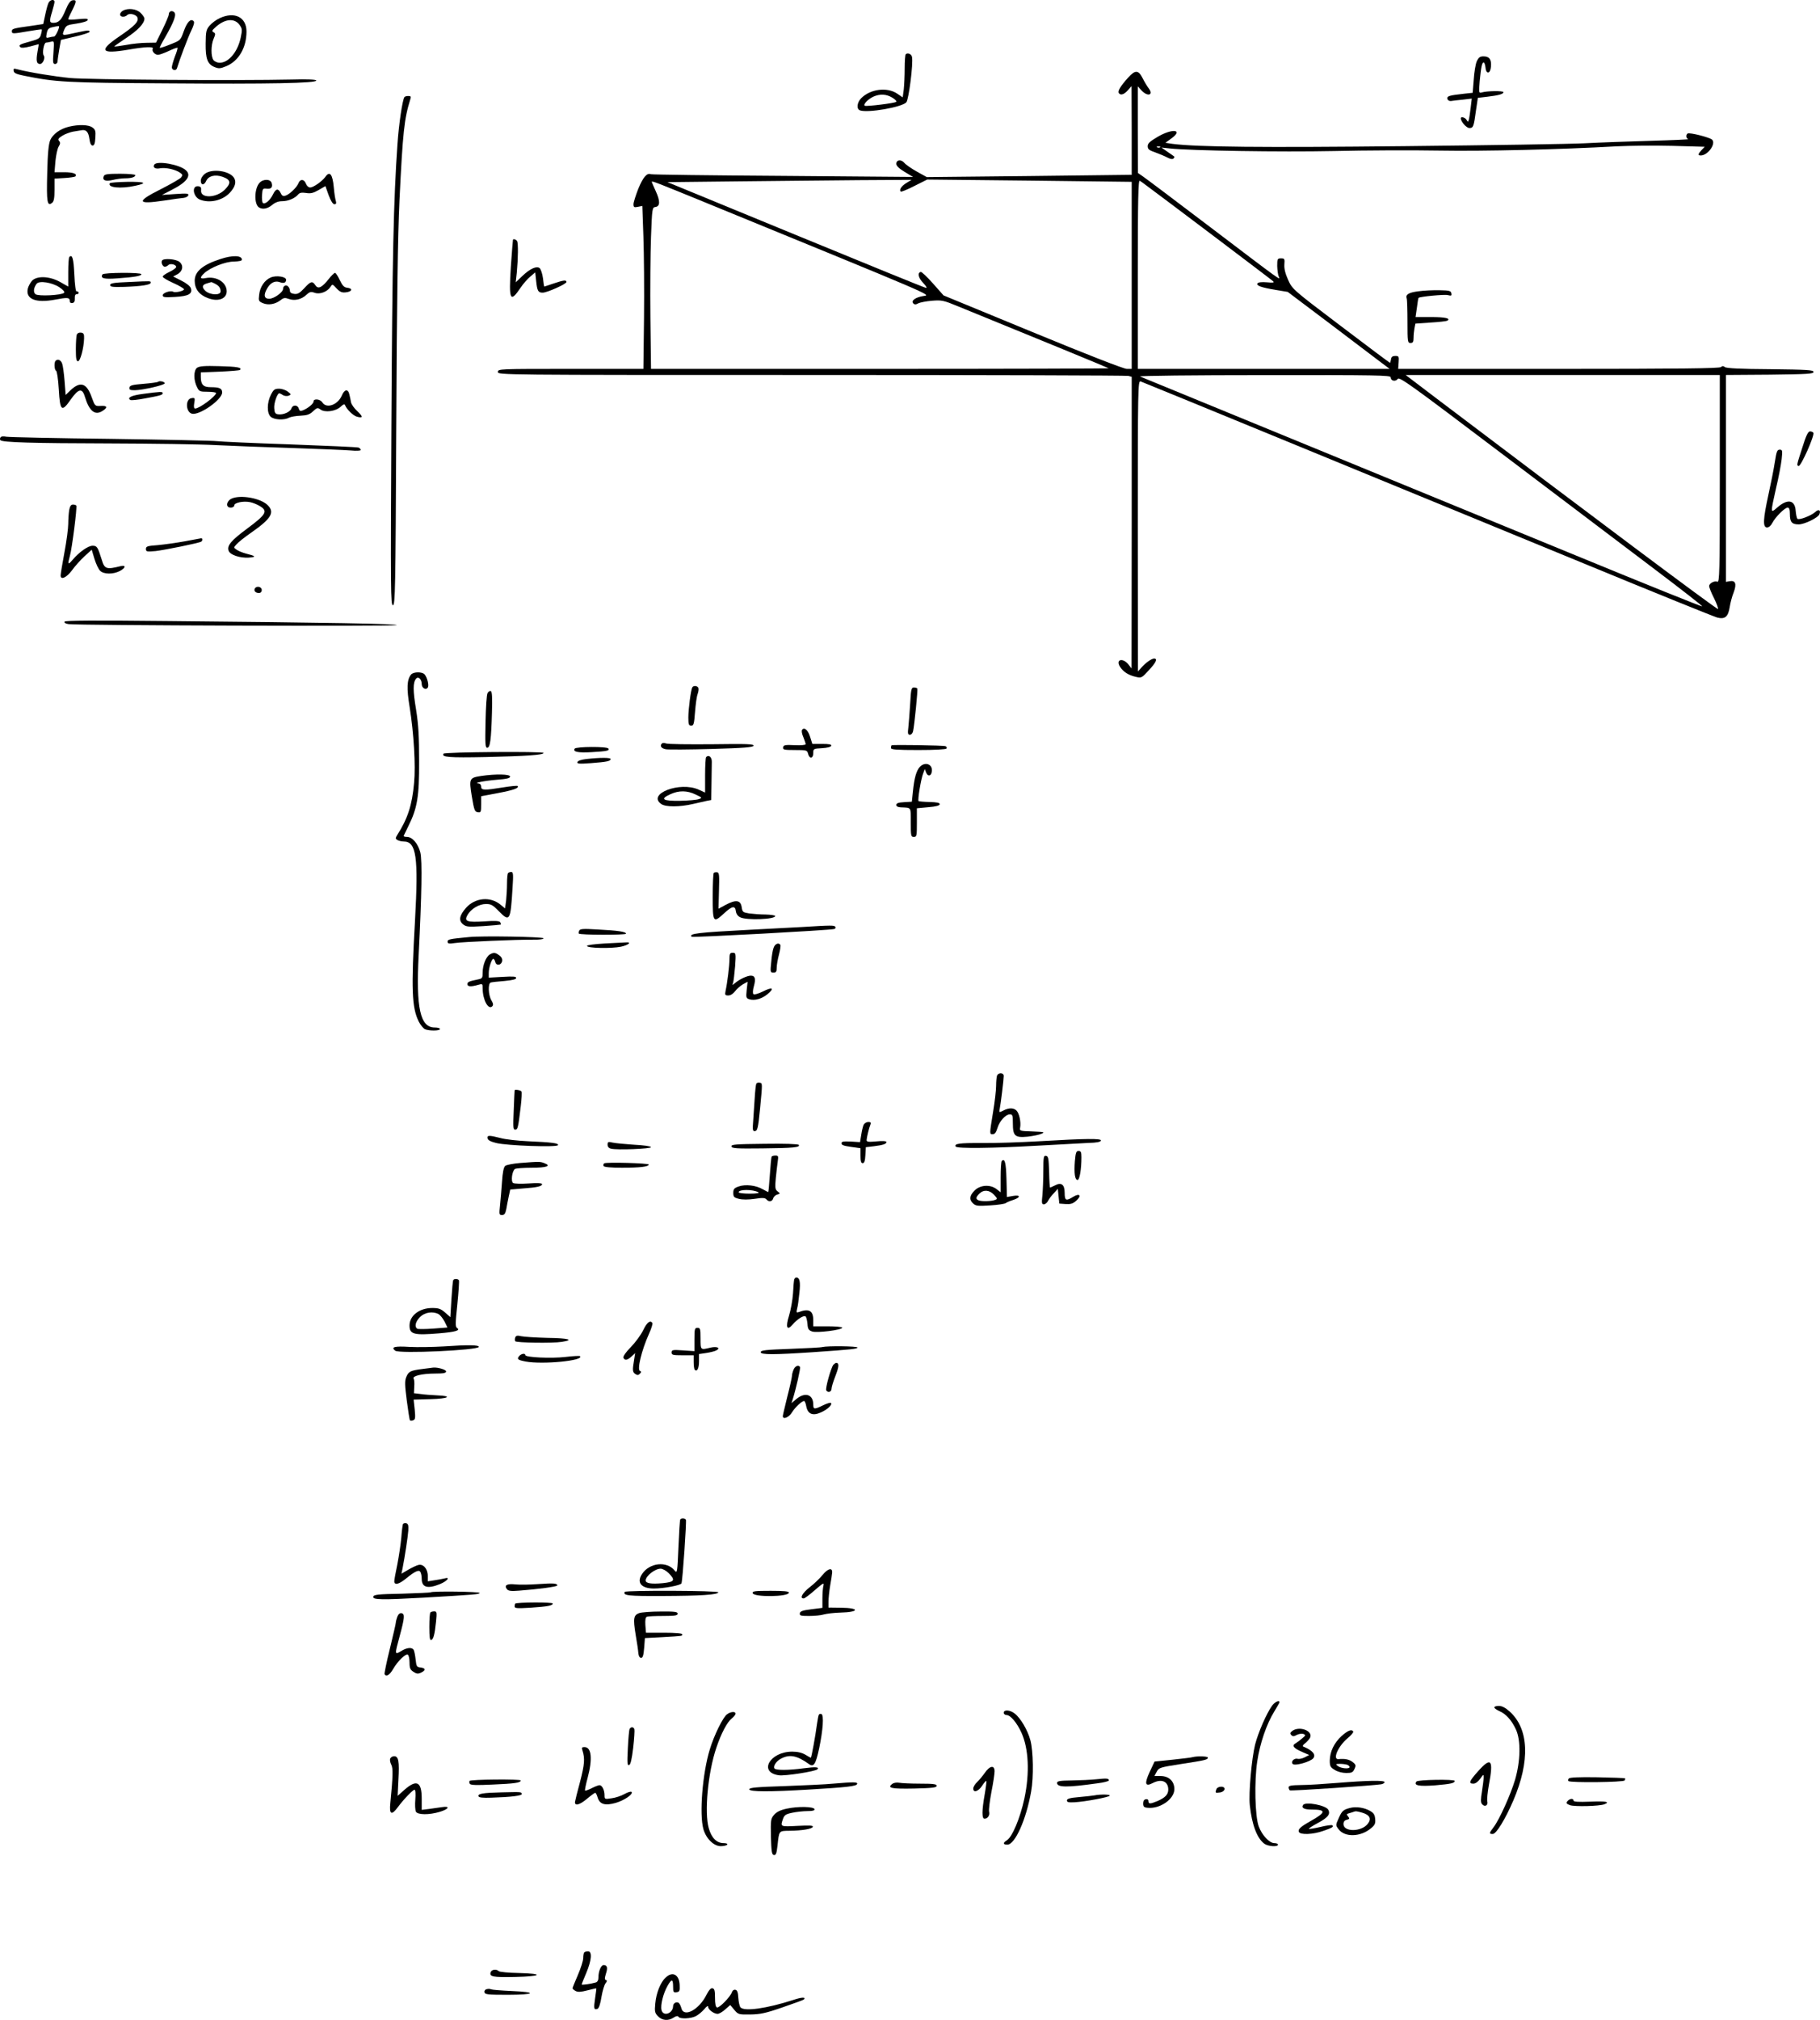 <?xml version="1.0" standalone="no"?>
<!DOCTYPE svg PUBLIC "-//W3C//DTD SVG 20010904//EN"
 "http://www.w3.org/TR/2001/REC-SVG-20010904/DTD/svg10.dtd">
<svg version="1.0" xmlns="http://www.w3.org/2000/svg"
 width="1194.551pt" height="1324.93pt" viewBox="0 0 1194.551 1324.93"
 preserveAspectRatio="xMidYMid meet">
<g transform="translate(-24.211,1331.972) scale(0.1,-0.1)"
fill="#000000" stroke="none">
<path d="M561 13302 c-5 -9 -15 -45 -22 -79 l-13 -61 -80 -12 c-117 -16 -126
-19 -126 -35 0 -18 5 -18 109 0 47 8 86 13 87 12 2 -2 0 -16 -5 -33 -6 -25
-15 -31 -70 -46 -70 -19 -79 -24 -65 -38 6 -6 29 -4 64 5 30 8 56 15 56 15 1
0 -3 -23 -8 -51 -10 -58 -6 -79 17 -79 19 0 36 41 24 56 -11 14 1 84 15 84 6
0 21 3 33 6 21 6 21 4 16 -70 -5 -66 -4 -76 11 -76 9 0 16 8 16 17 0 9 5 44
11 79 l11 62 94 22 c52 12 94 26 94 31 0 12 -12 11 -90 -6 -93 -21 -92 -21
-77 18 13 30 18 33 82 42 39 6 70 15 73 23 3 10 -10 11 -62 6 -36 -4 -66 -4
-66 0 0 4 11 29 25 56 30 60 31 72 4 68 -15 -2 -28 -20 -46 -63 -27 -66 -45
-85 -80 -85 -27 0 -28 10 -8 76 8 27 15 55 15 62 0 18 -28 15 -39 -6z m69
-156 c0 -17 -24 -66 -33 -66 -7 0 -22 -3 -33 -6 -20 -5 -21 -3 -15 28 5 26 13
34 36 39 41 9 45 9 45 5z"/>
<path d="M1048 13249 c-10 -5 -18 -17 -18 -24 0 -18 31 -20 47 -4 15 15 59 4
67 -16 10 -27 -16 -54 -117 -123 -140 -95 -125 -119 58 -88 108 19 169 21 160
6 -9 -14 13 -40 34 -40 9 0 40 11 70 25 30 14 56 24 58 21 2 -2 -5 -28 -17
-57 -11 -30 -20 -62 -20 -71 0 -20 29 -25 34 -5 17 56 72 202 93 245 17 35 23
56 16 63 -19 19 -42 -4 -64 -64 -22 -62 -22 -62 -88 -88 -36 -15 -68 -25 -70
-23 -2 2 14 34 36 71 59 103 75 149 58 163 -16 14 -35 5 -35 -15 0 -8 -19 -53
-42 -100 l-42 -85 -61 -1 c-33 0 -94 -6 -135 -14 -41 -7 -76 -12 -78 -10 -1 1
34 26 79 56 76 50 119 95 119 127 0 7 -11 24 -25 37 -26 27 -84 34 -117 14z"/>
<path d="M1685 13201 c-23 -10 -52 -32 -67 -49 -23 -27 -25 -39 -26 -118 -1
-101 12 -135 58 -154 27 -11 38 -11 78 6 81 34 132 121 132 227 0 94 -78 133
-175 88z m129 -44 c18 -25 19 -32 8 -84 -20 -94 -79 -165 -139 -165 -14 0 -32
8 -40 18 -17 24 -17 96 1 139 13 30 13 36 0 43 -12 7 -11 12 8 29 62 59 127
67 162 20z"/>
<path d="M6187 12964 c-4 -4 -7 -46 -7 -93 0 -47 -3 -109 -6 -138 l-7 -52 -37
25 c-66 44 -175 30 -235 -30 -28 -28 -33 -71 -9 -80 50 -19 279 21 305 53 16
20 46 254 37 297 -3 19 -28 30 -41 18z m-88 -285 c18 -11 30 -23 26 -27 -9 -9
-196 -32 -207 -26 -13 8 22 44 57 60 43 19 85 17 124 -7z"/>
<path d="M9935 12918 c-8 -18 -17 -72 -20 -120 l-7 -87 -56 -6 c-98 -11 -113
-15 -110 -33 2 -10 12 -16 23 -15 11 2 46 6 78 9 l59 7 -7 -59 c-4 -32 -9 -68
-12 -78 -5 -17 -6 -18 -15 -3 -8 16 -38 24 -38 11 0 -22 37 -64 56 -64 26 0
29 7 44 117 l12 81 60 7 c77 9 108 18 108 30 0 10 -108 9 -144 -2 -17 -5 -18
0 -12 73 9 94 15 124 26 124 5 0 10 -15 12 -32 4 -48 32 -44 36 5 4 47 -11 67
-49 67 -23 0 -32 -7 -44 -32z"/>
<path d="M332 12854 c2 -14 19 -21 68 -31 209 -42 268 -46 940 -50 671 -5 984
1 978 19 -2 6 -62 9 -158 6 -362 -8 -1340 -1 -1458 10 -108 11 -263 36 -345
57 -25 7 -28 5 -25 -11z"/>
<path d="M7647 12811 c-49 -54 -70 -88 -62 -101 11 -18 35 -11 60 18 l24 27 1
-291 0 -291 -672 -8 -673 -7 -65 36 c-36 20 -73 46 -82 57 -21 25 -53 21 -53
-6 0 -13 18 -31 55 -53 l55 -33 -854 7 c-470 3 -860 8 -867 11 -26 10 -50 -18
-82 -94 -17 -44 -32 -90 -32 -102 0 -21 4 -23 29 -18 l29 6 7 -202 c4 -112 6
-352 4 -535 l-4 -332 -477 0 c-471 0 -478 0 -478 -20 0 -20 7 -20 2058 -20
1131 0 2067 -3 2080 -6 l22 -6 0 -957 -1 -956 -22 28 c-38 45 -84 30 -53 -18
21 -33 57 -55 103 -65 37 -9 39 -7 85 43 48 51 60 77 35 77 -17 0 -56 -28 -84
-60 l-22 -25 -1 954 c0 903 1 953 18 949 9 -3 483 -197 1052 -431 569 -234
1408 -579 1864 -766 456 -188 847 -346 869 -352 51 -13 72 5 82 69 4 26 15 69
26 96 21 56 12 81 -28 73 l-23 -4 0 678 0 679 288 2 c247 3 287 5 287 18 0 13
-39 15 -284 18 -195 1 -289 6 -298 14 -10 8 -17 8 -25 0 -9 -9 -281 -12 -1066
-12 l-1053 0 3 43 c3 39 1 42 -22 42 -18 0 -26 -6 -28 -22 -2 -13 -5 -23 -7
-23 -2 0 -147 108 -322 241 -317 240 -318 241 -346 302 -19 42 -27 74 -25 102
3 37 1 40 -22 40 -23 0 -25 -3 -25 -50 1 -27 5 -59 10 -69 12 -27 26 -37 -443
319 -232 176 -435 329 -452 340 l-29 20 -1 284 0 284 25 -27 c40 -43 81 -30
46 15 -10 13 -28 43 -40 67 -27 53 -48 54 -94 3z m-1455 -691 c-33 -20 -50
-45 -38 -57 3 -3 44 13 90 37 l84 42 671 -7 671 -8 0 -613 0 -614 -32 0 c-20
0 -259 93 -618 241 l-585 241 -70 79 c-38 43 -74 77 -80 75 -23 -6 -15 -40 17
-73 21 -22 27 -34 16 -31 -9 1 -394 158 -856 348 l-839 345 456 5 c251 3 611
6 801 8 l345 2 -33 -20z m1573 -16 c86 -63 822 -618 833 -629 10 -9 2 -11 -41
-7 -34 3 -57 0 -61 -7 -10 -15 24 -27 119 -43 l79 -13 271 -204 c148 -112 299
-226 334 -253 l64 -48 -827 0 -826 0 0 621 c0 493 3 619 13 613 6 -4 26 -17
42 -30z m-2890 -114 c1526 -625 1479 -604 1428 -612 -52 -8 -84 -31 -66 -49 8
-8 17 -8 32 1 12 6 53 14 90 17 64 5 75 3 172 -37 533 -217 985 -403 988 -406
2 -2 -673 -4 -1500 -4 l-1504 0 -4 337 c-2 185 0 423 4 529 7 187 8 193 29
196 31 4 32 39 2 104 -14 31 -26 58 -26 61 0 8 37 -7 355 -137z m4495 -1145
c0 -24 31 -31 46 -11 11 16 80 -34 691 -496 373 -282 821 -620 995 -752 175
-132 316 -242 313 -244 -2 -3 -375 147 -827 333 -758 311 -2817 1156 -2863
1175 -11 5 355 9 813 9 741 1 832 -1 832 -14z m2160 -666 c0 -615 -2 -681 -16
-675 -20 8 -54 -11 -54 -29 0 -8 14 -44 32 -79 18 -36 29 -68 26 -71 -5 -6
-868 640 -1842 1377 l-208 158 1031 0 1031 0 0 -681z"/>
<path d="M2896 12682 c-13 -22 -36 -175 -45 -307 -26 -368 -34 -746 -40 -1848
-6 -1083 -5 -1177 10 -1177 15 0 17 98 22 1163 4 842 10 1253 21 1492 22 451
31 534 71 663 6 18 4 22 -13 22 -12 0 -23 -3 -26 -8z"/>
<path d="M696 12489 c-59 -14 -106 -48 -124 -88 -11 -27 -17 -84 -20 -219 -5
-190 0 -219 33 -192 11 9 15 32 15 85 l0 73 65 4 c35 2 67 7 71 10 16 17 -13
28 -72 28 l-64 0 6 73 c4 39 13 82 21 95 11 18 12 27 3 37 -9 11 -5 18 22 35
18 11 49 22 68 26 19 3 44 7 55 9 32 7 48 -10 54 -57 4 -29 11 -43 21 -43 11
0 16 14 18 52 3 44 0 53 -20 67 -25 18 -89 20 -152 5z"/>
<path d="M7840 12422 c-51 -30 -65 -43 -65 -61 0 -20 9 -27 50 -41 28 -10 63
-25 80 -34 19 -10 33 -12 39 -6 5 5 8 11 5 13 -2 2 -22 16 -44 31 l-40 28 55
-6 c142 -15 730 -24 1076 -17 209 5 521 6 694 3 289 -5 790 7 1165 28 83 4
246 6 363 3 l213 -6 -21 -22 c-24 -26 -25 -35 -5 -35 47 0 102 78 74 104 -17
15 -147 48 -160 40 -13 -8 -11 -32 4 -37 6 -2 -105 -7 -248 -11 -143 -4 -336
-11 -430 -16 -93 -5 -624 -13 -1180 -19 -947 -10 -1361 -6 -1527 15 l-47 7 40
29 c80 58 6 67 -91 10z m17 -68 c-3 -3 -12 -4 -19 -1 -8 3 -5 6 6 6 11 1 17
-2 13 -5z"/>
<path d="M1255 12240 c-12 -19 7 -31 39 -24 37 6 101 -8 131 -30 17 -12 17
-16 5 -31 -8 -9 -67 -43 -132 -76 -164 -82 -158 -102 20 -75 59 9 118 17 131
18 14 2 27 9 29 17 4 12 -10 13 -84 8 l-89 -6 60 31 c104 52 136 96 97 131
-41 38 -190 64 -207 37z"/>
<path d="M1586 12179 c-15 -12 -26 -30 -26 -45 0 -30 22 -31 35 -2 15 34 58
45 108 28 54 -19 58 -41 15 -84 -57 -57 -164 -59 -156 -3 2 16 -3 23 -18 25
-46 6 -35 -70 11 -88 65 -25 149 -5 196 46 34 37 43 68 29 94 -26 49 -146 67
-194 29z"/>
<path d="M923 12164 c-10 -27 10 -36 58 -25 24 6 61 11 81 11 42 0 68 8 68 21
0 5 -45 9 -100 9 -82 0 -102 -3 -107 -16z"/>
<path d="M2377 12159 c-21 -29 -78 -69 -99 -69 -11 0 -23 11 -28 25 -12 31
-38 32 -49 3 -11 -28 -59 -74 -86 -82 -15 -4 -23 0 -30 16 -16 34 -32 32 -51
-7 -19 -40 -54 -69 -67 -56 -4 4 -7 28 -5 52 3 41 5 44 30 41 30 -4 42 10 33
38 -8 26 -56 27 -80 0 -34 -38 -36 -140 -3 -161 24 -15 56 -9 86 16 20 17 42
25 66 25 40 0 84 19 105 44 10 12 23 14 52 10 30 -5 47 -1 82 19 l45 26 21
-59 c14 -38 28 -60 38 -60 11 0 14 6 9 23 -4 12 -10 51 -13 87 -8 88 -27 111
-56 69z"/>
<path d="M963 12118 c-17 -29 71 -38 166 -17 85 18 67 27 -50 26 -61 -1 -113
-5 -116 -9z"/>
<path d="M3609 11748 c-1 -2 -7 -82 -14 -178 -14 -220 -5 -239 63 -139 17 26
46 59 64 74 l33 28 6 -55 c7 -67 13 -78 43 -78 29 0 156 57 156 70 0 15 -20
12 -85 -10 -32 -11 -59 -20 -60 -20 -2 0 -6 24 -9 54 -4 30 -14 60 -22 67 -20
16 -64 -4 -115 -53 l-42 -40 7 63 c9 97 10 194 2 207 -6 11 -23 16 -27 10z"/>
<path d="M697 11634 c-4 -4 -7 -49 -7 -101 l0 -93 -53 30 c-70 39 -152 42
-185 8 -11 -13 -23 -35 -27 -50 -17 -69 50 -98 177 -74 85 16 98 15 98 -10 0
-9 7 -14 18 -12 12 3 16 12 15 31 -1 18 3 27 13 27 9 0 14 5 12 11 -2 6 -8 9
-13 7 -6 -2 -12 44 -15 111 -5 105 -13 135 -33 115z m-66 -198 c25 -17 38 -31
32 -37 -16 -16 -170 -24 -188 -9 -16 13 -12 43 8 69 18 21 100 8 148 -23z"/>
<path d="M1690 11621 c-118 -38 -170 -82 -170 -143 0 -53 29 -92 85 -113 68
-27 125 -6 125 44 0 58 -66 100 -136 87 -40 -8 -43 2 -11 32 40 37 138 76 194
76 33 1 53 5 53 12 0 29 -61 31 -140 5z m-37 -162 c27 -14 37 -28 37 -51 0
-27 -69 -24 -99 3 -26 25 -23 41 10 50 13 4 25 7 27 8 2 1 13 -4 25 -10z"/>
<path d="M1306 11611 c-9 -13 4 -41 18 -41 7 0 17 5 23 11 14 14 55 2 51 -14
-2 -7 -23 -21 -46 -32 -23 -11 -42 -24 -42 -30 0 -6 32 -25 70 -42 39 -17 70
-36 70 -41 0 -11 -58 -24 -71 -16 -17 10 -69 -7 -69 -23 0 -13 12 -15 81 -11
88 5 116 20 104 57 -4 13 -29 33 -61 49 l-55 28 26 14 c37 20 44 58 15 82 -23
19 -104 25 -114 9z"/>
<path d="M915 11520 c-16 -26 9 -33 99 -26 113 8 156 16 156 27 0 13 -247 11
-255 -1z"/>
<path d="M2400 11490 c-45 -57 -70 -69 -88 -41 -20 29 -30 27 -73 -20 -30 -32
-43 -40 -66 -37 -18 2 -28 9 -28 20 0 10 -5 22 -12 29 -13 13 -33 4 -33 -16 0
-22 -59 -65 -91 -65 -34 0 -39 25 -12 70 21 36 51 50 81 39 27 -10 42 -4 42
16 0 20 -64 30 -100 15 -41 -17 -72 -63 -77 -114 -5 -40 -3 -43 25 -55 36 -15
81 -7 116 20 20 16 29 17 53 8 38 -14 83 -4 115 26 23 21 30 23 56 14 34 -12
83 7 104 40 11 18 13 18 39 -11 22 -23 35 -29 60 -26 41 4 50 25 12 30 -22 2
-33 13 -51 51 -12 26 -26 47 -31 47 -5 0 -24 -18 -41 -40z"/>
<path d="M1090 11470 c-102 -4 -125 -8 -125 -20 0 -12 16 -14 93 -12 111 4
173 13 173 27 1 12 7 12 -141 5z"/>
<path d="M9551 11409 c-64 -8 -85 -22 -76 -47 3 -8 5 -76 5 -153 0 -132 1
-139 20 -139 16 0 20 7 20 34 0 18 3 47 6 63 l6 30 100 7 c55 3 104 9 109 12
25 15 -12 24 -105 24 l-103 0 9 62 c4 34 9 63 11 64 8 8 170 24 192 18 23 -6
26 -4 23 12 -3 16 -13 19 -78 20 -41 1 -104 -2 -139 -7z"/>
<path d="M746 11125 c-3 -9 -6 -52 -6 -96 0 -62 3 -79 14 -79 15 0 38 85 40
150 1 28 -3 36 -20 38 -13 2 -24 -4 -28 -13z"/>
<path d="M607 10953 c-11 -10 -8 -61 3 -65 6 -2 14 -55 18 -123 8 -143 19
-151 79 -65 50 71 75 76 92 18 29 -96 67 -126 117 -93 35 22 30 35 -13 32 -37
-2 -38 -1 -59 57 -33 94 -75 107 -140 45 l-31 -30 -7 91 c-4 50 -11 102 -16
115 -9 24 -29 32 -43 18z"/>
<path d="M1535 10907 c-23 -18 -23 -83 1 -128 13 -27 19 -29 69 -29 30 0 55
-4 55 -8 0 -21 -109 -102 -137 -102 -8 0 -10 12 -6 36 6 33 4 36 -18 32 -41
-5 -39 -91 3 -102 49 -12 198 92 198 139 0 27 -17 35 -75 35 -49 0 -65 17 -65
68 l0 29 125 5 c69 3 128 8 132 11 16 16 -17 22 -135 25 -99 3 -131 0 -147
-11z"/>
<path d="M1279 10815 c-3 -3 -46 -9 -95 -13 -73 -6 -89 -10 -92 -24 -3 -15 4
-18 35 -18 52 1 194 33 196 45 2 11 -35 19 -44 10z"/>
<path d="M2020 10730 c-26 -51 -27 -121 -1 -144 22 -20 88 -24 120 -6 12 6 47
12 76 13 43 2 60 8 82 29 26 24 30 25 48 12 29 -22 99 -13 132 17 18 17 27 20
30 11 10 -27 54 -70 79 -76 40 -10 40 0 1 37 -20 18 -38 44 -41 58 -2 13 -7
36 -11 52 -8 37 -32 34 -49 -7 -26 -62 -101 -89 -128 -46 -15 23 -58 27 -58 6
0 -15 -40 -47 -73 -59 -14 -5 -20 -2 -24 13 -7 25 -40 26 -48 1 -7 -23 -54
-44 -87 -39 -19 2 -24 10 -26 40 -3 32 20 98 33 98 3 0 14 -5 24 -12 10 -6 27
-8 37 -4 18 7 18 9 -5 27 -13 10 -38 19 -57 19 -29 0 -36 -5 -54 -40z"/>
<path d="M1181 10736 c-77 -10 -107 -25 -83 -40 6 -3 48 1 94 10 104 19 118
23 118 35 0 11 -17 10 -129 -5z"/>
<path d="M12071 10382 c-37 -114 -37 -115 -24 -119 15 -5 107 202 97 218 -3 5
-13 9 -22 9 -13 0 -26 -28 -51 -108z"/>
<path d="M245 10450 c-4 -6 -4 -14 0 -18 14 -14 214 -20 715 -21 283 -1 598
-5 700 -11 102 -5 327 -14 500 -19 173 -6 345 -13 383 -16 40 -4 67 -2 67 3 0
6 -7 13 -15 16 -9 3 -212 12 -453 21 -240 8 -455 18 -477 21 -22 3 -335 10
-695 15 -360 4 -669 11 -686 14 -20 4 -34 3 -39 -5z"/>
<path d="M11891 10288 c-7 -46 -26 -142 -42 -214 -35 -160 -38 -214 -9 -214
12 0 26 12 35 30 20 39 82 100 100 100 11 0 15 -12 15 -43 0 -52 13 -67 58
-67 38 0 128 44 136 67 11 27 -6 35 -28 14 -26 -24 -107 -55 -117 -44 -4 5 -9
28 -11 52 -5 73 -54 81 -123 20 -43 -38 -43 -37 -6 128 17 70 33 156 37 191 6
57 5 62 -13 62 -17 0 -21 -12 -32 -82z"/>
<path d="M1764 10050 c-23 -9 -38 -36 -28 -51 9 -15 44 -10 44 6 0 17 58 30
103 21 17 -3 47 -15 65 -26 54 -33 42 -54 -83 -147 -108 -80 -135 -113 -122
-147 10 -26 73 -47 130 -44 54 4 50 10 -18 27 -22 6 -49 17 -60 25 -20 14 -20
14 0 36 11 13 54 47 96 76 133 93 157 134 106 182 -46 44 -173 67 -233 42z"/>
<path d="M696 9973 c-3 -21 -6 -61 -6 -90 0 -28 -11 -113 -25 -187 -14 -74
-25 -142 -25 -151 0 -32 39 -14 74 33 19 27 57 69 83 93 l47 43 18 -60 c10
-33 27 -69 38 -79 25 -23 85 -23 128 -1 40 21 43 41 5 32 -92 -23 -105 -19
-123 42 -26 83 -31 92 -60 92 -30 0 -88 -41 -132 -93 -30 -35 -33 -31 -17 27
14 49 48 318 42 329 -2 4 -12 7 -22 7 -13 0 -20 -10 -25 -37z"/>
<path d="M1455 9769 c-55 -10 -135 -21 -177 -25 -69 -5 -78 -8 -78 -25 0 -18
5 -19 63 -14 60 7 284 52 300 62 4 2 7 8 7 14 0 5 -3 8 -7 8 -5 -1 -53 -10
-108 -20z"/>
<path d="M1915 9460 c-9 -15 4 -30 26 -30 12 0 19 7 19 20 0 21 -33 29 -45 10z"/>
<path d="M666 9242 c-4 -7 6 -13 26 -16 57 -9 2132 -15 2153 -7 22 9 -447 17
-1506 27 -478 5 -668 4 -673 -4z"/>
<path d="M2940 8895 c-27 -33 -30 -88 -9 -215 27 -168 40 -384 29 -495 -13
-147 -42 -235 -111 -343 -12 -20 -12 -24 1 -32 8 -5 27 -10 42 -10 83 0 97
-101 74 -518 -26 -452 -21 -573 25 -664 11 -21 28 -42 38 -48 25 -13 101 -13
101 0 0 6 -16 10 -35 10 -95 0 -123 127 -105 475 20 399 24 617 11 673 -15 58
-52 102 -88 102 -14 0 -23 3 -21 8 2 4 15 32 30 62 59 118 72 194 71 425 0
163 -4 239 -20 340 -21 127 -21 177 0 203 14 18 37 -4 37 -35 0 -27 28 -43 40
-23 9 14 -3 65 -21 86 -15 18 -73 18 -89 -1z"/>
<path d="M4786 8811 c-9 -14 -26 -142 -26 -198 0 -45 3 -53 19 -53 16 0 19 11
25 90 4 50 11 103 17 117 5 15 8 32 5 40 -6 15 -32 18 -40 4z"/>
<path d="M6216 8703 c-4 -60 -9 -129 -12 -155 -5 -39 -3 -48 10 -48 9 0 18 10
21 23 9 41 32 272 28 280 -2 4 -12 7 -23 7 -16 0 -19 -12 -24 -107z"/>
<path d="M3442 8773 c-6 -10 -11 -94 -13 -188 -3 -145 -2 -170 11 -170 19 0
26 52 31 229 3 101 1 140 -8 143 -6 2 -16 -4 -21 -14z"/>
<path d="M5506 8531 c-4 -6 0 -27 9 -47 8 -20 15 -41 15 -46 0 -5 -32 -8 -72
-6 -62 3 -73 1 -76 -14 -3 -16 6 -18 77 -18 78 0 81 -1 87 -25 9 -35 34 -32
34 5 0 28 1 29 57 32 34 2 58 8 61 16 3 9 -14 12 -60 12 l-64 0 -15 47 c-14
46 -40 66 -53 44z"/>
<path d="M4587 8443 c-16 -15 -5 -33 26 -38 17 -3 153 -2 301 2 211 6 270 11
274 21 4 12 -44 13 -274 10 -154 -1 -288 0 -300 5 -11 4 -23 4 -27 0z"/>
<path d="M6094 8431 c-2 -2 -4 -10 -4 -18 0 -10 37 -13 179 -13 110 0 182 4
186 10 3 6 0 12 -7 15 -17 6 -348 11 -354 6z"/>
<path d="M4014 8409 c-13 -21 21 -28 111 -23 103 6 119 10 110 24 -9 14 -212
13 -221 -1z"/>
<path d="M3153 8376 c-15 -23 35 -27 277 -22 271 6 380 14 380 27 0 11 -650 6
-657 -5z"/>
<path d="M4877 8354 c-4 -4 -7 -58 -7 -120 l0 -113 -42 19 c-123 56 -341 -28
-246 -94 29 -21 122 -20 208 0 36 8 77 17 93 21 l27 5 2 109 c1 60 2 124 2
141 1 32 -20 49 -37 32z m-69 -246 c43 -20 44 -22 21 -30 -13 -5 -68 -10 -123
-11 -114 -2 -135 11 -64 43 56 26 111 25 166 -2z"/>
<path d="M4091 8341 c-33 -4 -56 -11 -59 -20 -4 -11 11 -13 89 -7 104 8 129
13 129 27 0 10 -69 10 -159 0z"/>
<path d="M6281 8291 c-24 -24 -38 -73 -47 -163 l-7 -67 -51 -3 c-37 -2 -51 -7
-51 -18 0 -10 11 -15 30 -16 70 -3 65 5 65 -99 0 -88 1 -95 20 -95 19 0 20 7
20 94 l0 94 75 7 c51 4 75 11 75 20 0 9 -20 13 -67 14 -37 1 -69 4 -72 6 -7 7
16 146 30 181 l11 29 9 -23 c11 -28 33 -24 37 7 7 47 -42 67 -77 32z"/>
<path d="M3401 8230 c-79 -12 -81 -17 -62 -135 15 -90 19 -100 39 -103 20 -3
22 0 22 51 l0 54 112 21 c101 19 140 33 127 46 -3 3 -45 -1 -94 -9 -124 -20
-145 -20 -145 5 0 12 -7 20 -17 21 -39 2 37 17 120 24 65 5 87 10 87 21 0 16
-93 18 -189 4z"/>
<path d="M3577 7593 c-4 -3 -7 -34 -7 -67 0 -34 -3 -85 -6 -113 l-7 -52 -29
24 c-67 56 -167 47 -227 -20 -44 -50 -50 -83 -20 -108 21 -17 34 -18 134 -12
60 4 112 9 114 10 1 2 0 9 -4 16 -6 8 -34 10 -104 5 -114 -7 -134 0 -111 41
23 41 76 73 122 73 33 0 45 -7 82 -45 74 -76 79 -67 92 148 6 91 5 107 -8 107
-8 0 -18 -3 -21 -7z"/>
<path d="M4927 7594 c-4 -4 -7 -74 -7 -156 0 -171 3 -175 76 -108 51 47 71 51
76 13 2 -17 12 -32 28 -40 41 -21 230 -14 230 8 0 5 -28 9 -62 10 -35 0 -83 4
-108 7 -42 7 -45 9 -50 42 -7 46 -38 50 -104 15 l-48 -26 3 118 c3 100 2 118
-11 121 -9 1 -19 0 -23 -4z"/>
<path d="M5505 7239 c-71 -4 -224 -12 -340 -18 -345 -18 -404 -25 -383 -46 6
-6 911 43 936 51 7 2 10 8 7 14 -7 11 -24 11 -220 -1z"/>
<path d="M4043 7214 c-3 -8 -4 -16 -2 -18 10 -10 309 -10 310 -1 1 13 -51 21
-189 28 -96 6 -114 4 -119 -9z"/>
<path d="M3320 7173 c-129 -12 -140 -15 -140 -30 0 -13 8 -15 48 -9 53 8 412
23 514 22 39 -1 68 3 68 9 0 10 -408 17 -490 8z"/>
<path d="M4210 7131 c-66 -4 -115 -10 -115 -16 0 -15 161 -18 223 -5 51 11 73
32 30 28 -13 -1 -75 -4 -138 -7z"/>
<path d="M5320 7104 c-6 -14 -13 -56 -16 -95 -7 -66 -6 -69 15 -69 17 0 21 6
21 33 0 17 7 56 15 86 8 30 12 58 9 63 -11 17 -35 7 -44 -18z"/>
<path d="M3457 7059 c-25 -15 -47 -70 -47 -118 0 -36 -2 -40 -32 -46 -58 -12
-68 -16 -68 -31 0 -16 22 -18 68 -5 31 9 32 9 32 -22 0 -75 37 -144 63 -118 8
8 7 18 -6 40 -20 34 -23 110 -4 116 6 2 47 7 90 10 53 5 77 11 77 20 0 10 -21
11 -90 7 l-90 -5 0 30 c0 35 19 93 30 93 4 0 10 -9 13 -21 7 -27 41 -21 45 8
2 13 -5 27 -20 37 -26 19 -36 19 -61 5z"/>
<path d="M5030 7028 c0 -42 -14 -155 -26 -210 -5 -24 -2 -28 18 -28 15 0 32
11 45 28 11 15 34 35 51 45 l31 17 -6 -54 c-5 -49 -4 -54 17 -61 35 -11 83 3
120 34 48 40 32 49 -31 17 -30 -15 -57 -22 -62 -17 -5 5 -4 27 3 51 14 50 8
70 -20 70 -24 0 -75 -24 -104 -49 -18 -15 -19 -15 -12 3 3 10 9 59 13 107 6
86 5 89 -16 89 -18 0 -21 -6 -21 -42z"/>
<path d="M6786 6264 c-3 -9 -6 -39 -6 -67 0 -29 -9 -106 -20 -172 -24 -148
-24 -145 -2 -145 13 0 22 12 30 38 14 48 54 92 82 92 18 0 20 -6 20 -59 0 -83
14 -95 97 -87 35 4 76 12 91 19 24 11 18 12 -59 15 -85 3 -86 3 -81 27 6 35
-6 92 -24 110 -19 19 -51 19 -87 0 -28 -14 -28 -14 -23 13 7 34 26 191 26 214
0 23 -35 24 -44 2z"/>
<path d="M5206 6211 c-3 -5 -8 -51 -11 -103 -3 -51 -8 -119 -10 -150 -4 -46
-2 -58 9 -58 20 0 24 17 37 150 16 168 16 164 -3 168 -9 2 -19 -1 -22 -7z"/>
<path d="M3620 6168 c-1 -2 -3 -60 -6 -130 -5 -112 -4 -128 9 -128 17 0 20 9
37 153 6 48 8 92 5 97 -5 9 -44 15 -45 8z"/>
<path d="M5911 5943 c-5 -10 -12 -40 -16 -66 l-8 -49 -61 4 c-49 2 -61 0 -61
-12 0 -11 17 -17 63 -23 l62 -9 0 -49 c0 -36 4 -49 14 -49 11 0 16 15 18 53
l3 52 52 6 c63 8 83 15 83 28 0 6 -25 8 -65 4 -52 -5 -65 -3 -65 8 1 18 15 78
25 102 5 13 2 17 -14 17 -11 0 -25 -8 -30 -17z"/>
<path d="M3442 5853 c2 -12 21 -22 58 -31 72 -17 395 -29 404 -14 8 13 -39 19
-199 26 -66 3 -146 12 -178 21 -75 19 -89 19 -85 -2z"/>
<path d="M7065 5834 c-121 -7 -290 -13 -376 -12 -153 1 -185 -4 -174 -23 9
-14 246 -11 540 6 143 8 293 16 334 18 49 1 76 6 79 15 5 15 -95 14 -403 -4z"/>
<path d="M4230 5811 c0 -13 8 -23 23 -26 37 -10 262 -1 262 10 0 6 -48 13
-110 16 -60 4 -125 10 -142 14 -29 7 -33 5 -33 -14z"/>
<path d="M5043 5800 c2 -13 32 -15 202 -13 206 2 250 7 240 23 -4 6 -94 9
-226 7 -189 -2 -219 -4 -216 -17z"/>
<path d="M7297 5703 c-6 -79 0 -123 18 -123 13 0 25 70 25 148 0 34 -3 42 -19
42 -15 0 -19 -10 -24 -67z"/>
<path d="M5307 5733 c-3 -5 -8 -59 -12 -120 -4 -62 -9 -113 -11 -113 -1 0 -18
9 -36 19 -44 26 -114 34 -158 18 -29 -10 -35 -17 -35 -42 0 -26 5 -31 37 -39
23 -6 62 -6 103 0 51 8 68 7 77 -3 15 -19 39 -16 45 6 3 11 15 22 26 25 21 6
21 7 3 21 -16 12 -18 23 -12 87 4 40 10 90 13 111 5 33 3 37 -15 37 -12 0 -23
-3 -25 -7z m-87 -234 c9 -5 -13 -9 -57 -9 -40 0 -73 4 -73 9 0 20 94 20 130 0z"/>
<path d="M7090 5642 c0 -54 -3 -127 -6 -161 -6 -52 -4 -61 9 -61 9 0 22 10 28
23 6 12 23 35 38 50 l26 29 5 -49 5 -48 41 -3 c32 -2 48 2 69 21 38 33 25 53
-18 27 -48 -30 -57 -26 -57 25 0 55 -22 72 -64 49 -16 -8 -30 -14 -32 -14 -2
0 -5 46 -6 102 -3 89 -5 103 -20 106 -16 3 -18 -7 -18 -96z"/>
<path d="M6817 5704 c-4 -4 -7 -52 -7 -106 l0 -99 -26 20 c-41 33 -108 29
-145 -8 -34 -34 -37 -61 -9 -86 17 -16 32 -17 111 -12 50 3 96 10 102 15 7 5
29 15 50 21 50 17 48 35 -3 26 l-39 -7 -3 118 c-3 109 -11 138 -31 118z m-51
-221 c23 -25 24 -28 7 -34 -23 -9 -86 -11 -107 -3 -21 8 -20 20 4 44 28 28 66
25 96 -7z"/>
<path d="M3654 5691 c-45 -4 -88 -12 -96 -19 -10 -8 -17 -42 -21 -104 -4 -51
-9 -121 -13 -155 -6 -59 -6 -63 13 -63 16 0 22 9 28 38 3 20 11 58 16 83 l10
46 82 7 c96 7 127 14 127 29 0 6 -31 8 -88 4 -49 -3 -94 -2 -102 3 -16 10 -7
79 12 92 7 4 57 8 110 8 98 0 131 12 83 30 -28 11 -32 11 -161 1z"/>
<path d="M4208 5689 c-6 -4 -7 -12 -4 -18 5 -7 48 -11 120 -11 118 0 176 7
176 21 0 9 -277 17 -292 8z"/>
<path d="M5455 4928 c-2 -7 -6 -49 -8 -93 -3 -44 -15 -109 -26 -145 -24 -76
-14 -102 23 -59 32 37 75 64 86 53 5 -5 10 -27 12 -49 2 -33 8 -41 30 -49 31
-11 198 10 198 25 0 5 -43 9 -95 9 l-95 0 0 39 c0 64 -28 80 -96 54 -15 -5
-16 -2 -10 23 5 16 11 63 15 104 8 72 2 100 -21 100 -5 0 -10 -6 -13 -12z"/>
<path d="M3217 4923 c-3 -5 -8 -61 -12 -126 l-7 -117 -34 30 c-29 25 -43 30
-85 30 -84 0 -149 -50 -149 -115 0 -58 29 -65 196 -51 107 9 140 19 116 35
-12 7 -11 33 2 156 8 82 13 152 10 157 -6 10 -31 11 -37 1z m-96 -223 c10 -6
28 -28 39 -49 l19 -39 -93 -7 c-52 -4 -99 -4 -105 -1 -20 13 -12 47 18 77 31
31 83 39 122 19z"/>
<path d="M4464 4595 c-15 -31 -51 -80 -81 -111 -33 -33 -52 -61 -49 -70 8 -20
26 -17 53 8 l24 22 -7 -44 c-12 -69 -10 -81 8 -93 13 -9 21 -8 30 2 10 10 10
15 1 18 -21 7 10 135 58 242 16 35 26 67 23 72 -13 22 -36 5 -60 -46z"/>
<path d="M4800 4534 l0 -77 -75 5 c-68 5 -75 3 -75 -14 0 -16 9 -18 73 -18
l72 0 0 -44 c0 -24 3 -47 7 -51 15 -16 28 9 28 54 l0 49 48 7 c26 4 55 11 66
17 30 16 4 28 -39 18 -66 -16 -65 -17 -65 60 0 63 -2 70 -20 70 -18 0 -20 -7
-20 -76z"/>
<path d="M3624 4547 c-3 -9 -3 -20 0 -25 6 -10 245 -14 306 -4 83 13 46 24
-95 26 -77 2 -155 7 -172 11 -25 6 -34 4 -39 -8z"/>
<path d="M3155 4488 c-71 -4 -173 -6 -227 -3 -97 6 -122 -1 -92 -25 25 -21
549 3 549 25 0 13 -72 14 -230 3z"/>
<path d="M5640 4484 c-8 -3 -103 -8 -210 -12 -163 -6 -195 -9 -195 -22 0 -17
86 -17 340 0 264 18 295 22 295 31 0 9 -199 11 -230 3z"/>
<path d="M3650 4425 c-17 -20 -10 -26 42 -36 112 -21 387 6 357 35 -3 3 -45 1
-95 -5 -94 -11 -264 -3 -264 12 0 14 -26 10 -40 -6z"/>
<path d="M5712 4368 c-16 -20 -54 -156 -47 -168 11 -18 35 -11 35 11 0 11 12
49 26 85 23 59 25 84 5 84 -5 0 -13 -6 -19 -12z"/>
<path d="M5450 4334 c-6 -14 -10 -32 -10 -40 0 -8 -13 -69 -30 -134 -16 -65
-30 -124 -30 -129 0 -25 40 -9 60 24 21 34 65 75 80 75 4 0 11 -16 14 -35 10
-51 42 -64 96 -40 43 19 77 51 66 62 -3 4 -27 -3 -51 -15 -58 -28 -65 -28 -65
4 0 67 -53 85 -111 37 l-32 -27 8 25 c19 59 53 205 48 212 -10 16 -34 6 -43
-19z"/>
<path d="M3015 4340 c-79 -10 -91 -16 -106 -52 -11 -26 -10 -53 3 -155 9 -68
18 -127 21 -130 4 -3 13 -3 22 1 13 5 14 17 9 70 l-7 65 109 3 c120 3 151 21
44 25 -36 2 -84 5 -108 9 l-43 5 2 43 c2 23 0 47 -4 53 -11 17 56 33 141 33
54 0 72 3 72 14 0 12 -56 28 -85 25 -5 -1 -37 -5 -70 -9z"/>
<path d="M4707 3353 c-3 -5 -8 -86 -12 -182 -7 -163 -8 -173 -24 -154 -51 65
-166 53 -215 -22 -37 -56 -5 -95 78 -95 65 0 177 21 181 34 8 23 34 409 29
417 -6 11 -31 12 -37 2z m-76 -352 c46 -47 39 -58 -40 -66 -74 -7 -111 -1
-111 18 1 30 61 77 98 77 13 0 37 -13 53 -29z"/>
<path d="M2887 3323 c-2 -4 -8 -45 -11 -90 -4 -45 -16 -123 -26 -175 -11 -51
-20 -101 -20 -110 0 -28 29 -21 74 15 61 50 87 62 97 46 5 -8 9 -28 9 -45 0
-57 38 -68 120 -35 48 20 71 49 29 37 -13 -3 -43 -9 -66 -12 l-43 -7 0 37 c0
45 -31 80 -63 70 -12 -3 -42 -17 -66 -31 l-44 -26 7 34 c15 76 35 207 38 249
2 35 -1 45 -14 48 -9 2 -18 -1 -21 -5z"/>
<path d="M5641 2989 c-18 -22 -56 -59 -85 -81 -48 -38 -67 -73 -39 -73 7 0 40
25 74 55 53 46 61 50 56 30 -4 -14 -7 -52 -7 -86 l0 -61 -72 -9 c-57 -7 -74
-13 -76 -26 -3 -16 5 -18 60 -18 35 0 79 4 98 10 18 5 67 11 107 12 127 3 130
31 3 32 l-80 1 0 40 c0 22 5 69 11 105 7 36 12 74 13 85 2 34 -28 27 -63 -16z"/>
<path d="M3775 2929 c-55 -4 -123 -5 -151 -2 -55 6 -75 -6 -54 -32 9 -11 28
-13 78 -9 123 9 252 26 252 34 0 14 -24 16 -125 9z"/>
<path d="M4343 2878 c-14 -24 22 -28 245 -27 257 1 364 8 369 24 4 12 -606 14
-614 3z"/>
<path d="M5182 2870 c6 -28 238 -25 238 3 0 9 -34 12 -120 12 -103 0 -120 -2
-118 -15z"/>
<path d="M3069 2875 c-3 -2 -88 -6 -189 -9 -160 -3 -185 -6 -188 -20 -4 -20
57 -21 328 -6 342 20 370 22 370 31 0 9 -312 13 -321 4z"/>
<path d="M3624 2801 c-2 -2 -4 -11 -4 -19 0 -12 16 -13 103 -8 116 8 147 14
147 28 0 9 -237 8 -246 -1z"/>
<path d="M3067 2743 c-4 -3 -7 -46 -7 -95 0 -65 3 -89 12 -86 15 5 23 35 32
121 6 61 5 67 -12 67 -10 0 -22 -3 -25 -7z"/>
<path d="M4438 2739 c-38 -14 -41 -35 -24 -141 9 -51 17 -106 18 -123 2 -19 9
-30 18 -30 11 0 16 16 20 65 l5 65 115 6 c137 8 130 7 130 19 0 6 -46 10 -119
10 l-119 0 -4 50 c-2 35 1 51 10 55 8 3 56 5 108 5 77 0 94 3 94 15 0 12 -19
15 -112 14 -62 0 -125 -5 -140 -10z"/>
<path d="M2850 2715 c-5 -14 -10 -32 -10 -39 0 -7 -18 -84 -39 -171 -22 -88
-37 -163 -35 -167 12 -19 34 -5 57 35 31 53 82 101 96 93 6 -4 11 -27 11 -51
0 -37 5 -48 25 -61 21 -14 31 -15 50 -6 33 15 32 30 -2 34 -26 3 -28 7 -33 53
-3 28 -9 56 -13 63 -12 18 -45 15 -83 -9 -42 -25 -42 -24 -8 101 32 119 34
143 12 148 -12 2 -21 -6 -28 -23z"/>
<path d="M8591 2131 c-37 -52 -90 -174 -111 -254 -23 -93 -43 -319 -35 -397
14 -131 48 -220 97 -255 25 -17 88 -21 88 -5 0 6 -11 10 -24 10 -32 0 -81 52
-102 109 -25 67 -30 297 -10 427 17 116 61 245 111 326 19 31 35 59 35 62 0
17 -31 2 -49 -23z"/>
<path d="M10050 2120 c0 -5 15 -16 33 -24 43 -18 81 -60 109 -121 33 -72 30
-206 -6 -330 -30 -100 -103 -261 -141 -311 -30 -39 -31 -44 -5 -44 23 0 82 97
135 220 111 260 102 469 -24 583 -28 25 -51 37 -71 37 -17 0 -30 -4 -30 -10z"/>
<path d="M6830 2085 c0 -8 9 -15 19 -15 25 0 68 -51 97 -115 48 -105 55 -265
20 -431 -28 -130 -80 -254 -116 -276 -27 -17 -25 -28 4 -28 50 0 124 165 156
349 17 93 14 265 -5 336 -18 66 -64 145 -103 175 -30 24 -72 27 -72 5z"/>
<path d="M5014 2075 c-26 -18 -85 -137 -113 -230 -48 -155 -70 -426 -42 -524
18 -62 68 -111 114 -111 20 0 39 5 42 10 4 6 -6 10 -23 10 -46 0 -80 34 -98
98 -30 103 -5 367 50 528 32 95 71 168 101 192 14 11 25 25 25 31 0 16 -32 14
-56 -4z"/>
<path d="M5617 2073 c-3 -4 -8 -30 -12 -58 -11 -83 -37 -225 -41 -225 -2 0
-18 9 -36 20 -22 13 -51 20 -86 20 -147 0 -224 -136 -88 -155 39 -6 239 25
253 39 15 15 -12 17 -88 7 -102 -14 -186 -14 -194 -1 -10 15 13 49 45 65 56
29 104 19 181 -36 32 -23 45 -3 68 104 25 120 32 218 14 224 -6 2 -13 0 -16
-4z"/>
<path d="M4375 1980 c-4 -6 -9 -63 -12 -127 -5 -97 -4 -115 8 -111 10 3 18 38
27 113 7 60 10 115 8 122 -6 16 -22 17 -31 3z"/>
<path d="M8724 1966 c-15 -12 -16 -17 -7 -27 10 -10 18 -10 37 1 14 7 33 9 43
6 16 -7 16 -9 -8 -29 -14 -12 -34 -27 -44 -33 -26 -14 -12 -32 44 -56 l46 -20
-29 -15 c-15 -8 -37 -13 -47 -10 -23 6 -47 -19 -32 -34 14 -14 115 14 134 37
20 24 -3 52 -66 78 -5 2 0 11 12 20 13 10 27 26 33 36 24 45 -68 81 -116 46z"/>
<path d="M9048 1933 c-50 -46 -77 -103 -78 -161 0 -37 4 -45 33 -62 18 -12 50
-20 75 -20 36 0 44 4 54 26 11 23 10 29 -11 45 -22 18 -51 24 -93 20 -42 -5
-4 84 58 136 24 20 41 40 38 45 -10 17 -35 7 -76 -29z m36 -189 c9 -3 16 -10
16 -15 0 -14 -54 -10 -76 6 -18 14 -17 14 13 15 17 0 38 -3 47 -6z"/>
<path d="M4065 1838 c17 -54 14 -90 -15 -203 -18 -66 -33 -127 -34 -135 -2
-28 30 -20 78 20 26 22 51 40 55 40 4 0 11 -14 16 -32 14 -44 49 -54 119 -34
57 17 117 58 103 72 -4 4 -25 -2 -46 -14 -21 -12 -60 -25 -85 -28 -45 -7 -46
-6 -46 20 0 34 -16 66 -33 66 -7 0 -30 -9 -52 -20 -21 -11 -41 -18 -43 -15 -2
2 5 39 17 83 33 124 26 202 -21 202 -17 0 -19 -4 -13 -22z"/>
<path d="M2803 1784 c-3 -8 0 -26 7 -39 13 -24 11 -77 -6 -252 -8 -76 8 -84
51 -25 38 51 97 112 108 112 6 0 8 -27 5 -64 -3 -34 -1 -70 4 -80 12 -21 86
-22 156 -1 61 18 71 40 15 31 -21 -3 -59 -8 -85 -12 l-48 -6 0 74 c0 111 -33
128 -113 58 l-45 -40 5 104 c7 123 1 156 -28 156 -11 0 -22 -7 -26 -16z"/>
<path d="M8070 1794 c-8 -3 -68 -10 -133 -17 l-117 -12 -32 -68 c-36 -78 -30
-99 20 -73 58 30 102 11 102 -43 0 -32 -21 -54 -73 -76 -46 -19 -57 -19 -57 1
0 9 -7 14 -17 12 -12 -2 -18 -12 -18 -28 0 -20 6 -26 27 -28 82 -10 178 56
178 122 0 52 -36 86 -90 86 l-41 0 15 28 c14 27 20 29 161 51 157 24 175 28
175 42 0 9 -70 11 -100 3z"/>
<path d="M9943 1701 c-58 -65 -64 -81 -30 -81 13 0 31 13 45 33 20 29 22 30
22 9 0 -13 -5 -54 -11 -92 -9 -54 -9 -73 0 -84 18 -22 42 -9 35 18 -3 13 2 60
10 106 32 168 16 189 -71 91z"/>
<path d="M6706 1691 c-15 -21 -38 -49 -51 -61 -14 -13 -25 -32 -25 -42 0 -30
33 -20 58 18 13 20 25 34 28 32 2 -3 -3 -43 -11 -89 -19 -108 -19 -159 -1
-159 21 0 36 23 30 46 -3 11 4 69 15 128 12 59 21 120 21 137 0 42 -31 38 -64
-10z"/>
<path d="M10539 1654 c-5 -6 -6 -14 -2 -17 11 -12 361 -8 368 4 4 6 5 12 3 14
-2 2 -84 5 -182 7 -120 2 -181 -1 -187 -8z"/>
<path d="M7440 1649 c-36 -4 -109 -7 -162 -8 -79 -1 -98 -4 -98 -16 0 -30 64
-31 263 -3 42 5 77 14 77 19 0 14 -13 15 -80 8z"/>
<path d="M3324 1638 c-3 -5 -2 -13 2 -19 5 -9 46 -10 148 -5 145 6 186 12 186
27 0 10 -330 7 -336 -3z"/>
<path d="M9539 1634 c-21 -26 16 -33 123 -25 102 9 128 14 128 29 0 12 -241 8
-251 -4z"/>
<path d="M9020 1625 c-85 -7 -192 -14 -237 -14 -65 -1 -83 -4 -83 -15 0 -8 4
-17 8 -20 8 -5 555 32 600 40 12 2 22 9 22 14 0 13 -112 11 -310 -5z"/>
<path d="M5710 1620 c-47 -5 -190 -11 -317 -16 -185 -6 -233 -10 -233 -21 0
-17 135 -17 387 -2 255 15 316 22 321 37 4 13 -18 14 -158 2z"/>
<path d="M6098 1618 c-35 -27 -4 -33 145 -30 119 3 147 6 147 18 0 11 -21 14
-109 14 -60 0 -121 3 -137 6 -17 3 -36 0 -46 -8z"/>
<path d="M8226 1584 c-9 -24 -8 -26 21 -22 37 4 45 38 10 38 -14 0 -28 -7 -31
-16z"/>
<path d="M3535 1563 c-126 -3 -158 -9 -152 -26 2 -8 28 -11 83 -9 130 4 205
13 201 25 -4 13 0 13 -132 10z"/>
<path d="M7425 1543 c-11 -2 -56 -7 -100 -11 -61 -5 -80 -11 -80 -22 0 -12 11
-14 50 -12 72 4 224 33 231 43 5 9 -61 10 -101 2z"/>
<path d="M10530 1505 c-10 -12 -7 -17 16 -26 30 -11 194 -7 227 6 39 16 11 21
-93 17 -78 -3 -110 -1 -110 7 0 16 -25 14 -40 -4z"/>
<path d="M8795 1480 c-12 -20 7 -30 58 -30 95 0 93 -18 -8 -75 -66 -37 -85
-54 -78 -71 8 -21 93 -18 160 6 61 21 70 27 60 37 -4 3 -39 -1 -78 -11 -39 -9
-73 -15 -76 -12 -2 2 23 19 57 37 68 36 86 59 70 88 -15 29 -150 55 -165 31z"/>
<path d="M5406 1456 c-42 -9 -66 -21 -83 -40 -22 -26 -23 -34 -21 -144 3 -99
6 -117 19 -120 14 -2 18 9 24 60 11 101 8 98 78 99 85 1 150 12 154 26 3 9
-22 10 -101 6 -113 -6 -113 -6 -95 45 9 26 18 32 60 41 28 6 73 11 100 11 36
0 49 4 47 13 -6 17 -109 19 -182 3z"/>
<path d="M9104 1461 c-46 -12 -54 -19 -76 -69 -20 -44 -20 -45 0 -71 40 -54
145 -51 212 6 26 21 31 32 28 61 -2 28 -10 40 -33 53 -38 22 -91 30 -131 20z
m78 -31 c51 -15 64 -40 37 -74 -42 -53 -159 -54 -159 -1 0 15 7 25 22 28 18 5
19 8 9 21 -11 13 -11 17 0 20 8 2 21 7 29 9 22 8 22 8 62 -3z"/>
<path d="M4077 513 c-4 -3 -7 -20 -7 -37 0 -17 -16 -67 -35 -111 -19 -44 -35
-83 -35 -87 0 -4 9 -12 20 -18 15 -8 35 -7 77 4 31 8 58 14 59 13 1 -1 -3 -31
-8 -65 -10 -67 -8 -78 16 -69 9 4 19 33 26 79 7 40 19 80 27 89 10 13 11 18 2
21 -9 3 -9 12 0 41 13 39 9 57 -15 57 -17 0 -34 -40 -34 -80 0 -19 -6 -30 -17
-34 -34 -10 -93 -18 -93 -13 0 3 14 37 30 75 35 83 40 142 12 142 -10 0 -22
-3 -25 -7z"/>
<path d="M3463 384 c-11 -30 13 -35 158 -32 179 4 196 22 24 26 -66 1 -124 7
-129 12 -15 15 -46 12 -53 -6z"/>
<path d="M4611 348 c-34 -31 -62 -102 -68 -170 -5 -52 -3 -62 17 -83 27 -29
69 -33 104 -9 16 10 26 12 31 5 9 -16 82 -13 114 4 16 8 40 28 55 45 16 20 26
26 26 16 0 -18 38 -46 62 -46 10 0 32 13 50 29 l33 29 26 -31 c26 -31 29 -32
105 -31 66 1 101 8 213 47 73 25 136 48 139 51 16 17 -14 16 -70 -3 -174 -56
-322 -77 -346 -48 -6 7 -12 35 -14 62 -2 37 -7 51 -20 53 -9 2 -19 -5 -22 -16
-10 -30 -83 -105 -98 -100 -9 3 -13 24 -13 64 0 46 -3 59 -17 62 -11 2 -23
-12 -39 -43 -49 -99 -150 -152 -165 -87 -4 15 -12 30 -17 34 -15 10 -37 -2
-37 -21 -1 -49 -65 -71 -76 -26 -8 32 11 108 39 158 27 48 37 47 37 -4 0 -36
2 -40 23 -37 19 3 22 8 20 48 -3 68 -47 91 -92 48z"/>
<path d="M3437 272 c-11 -2 -17 -11 -15 -20 3 -15 21 -17 151 -17 183 0 201
18 25 25 -68 3 -127 8 -133 11 -5 3 -18 4 -28 1z"/>
</g>
</svg>
